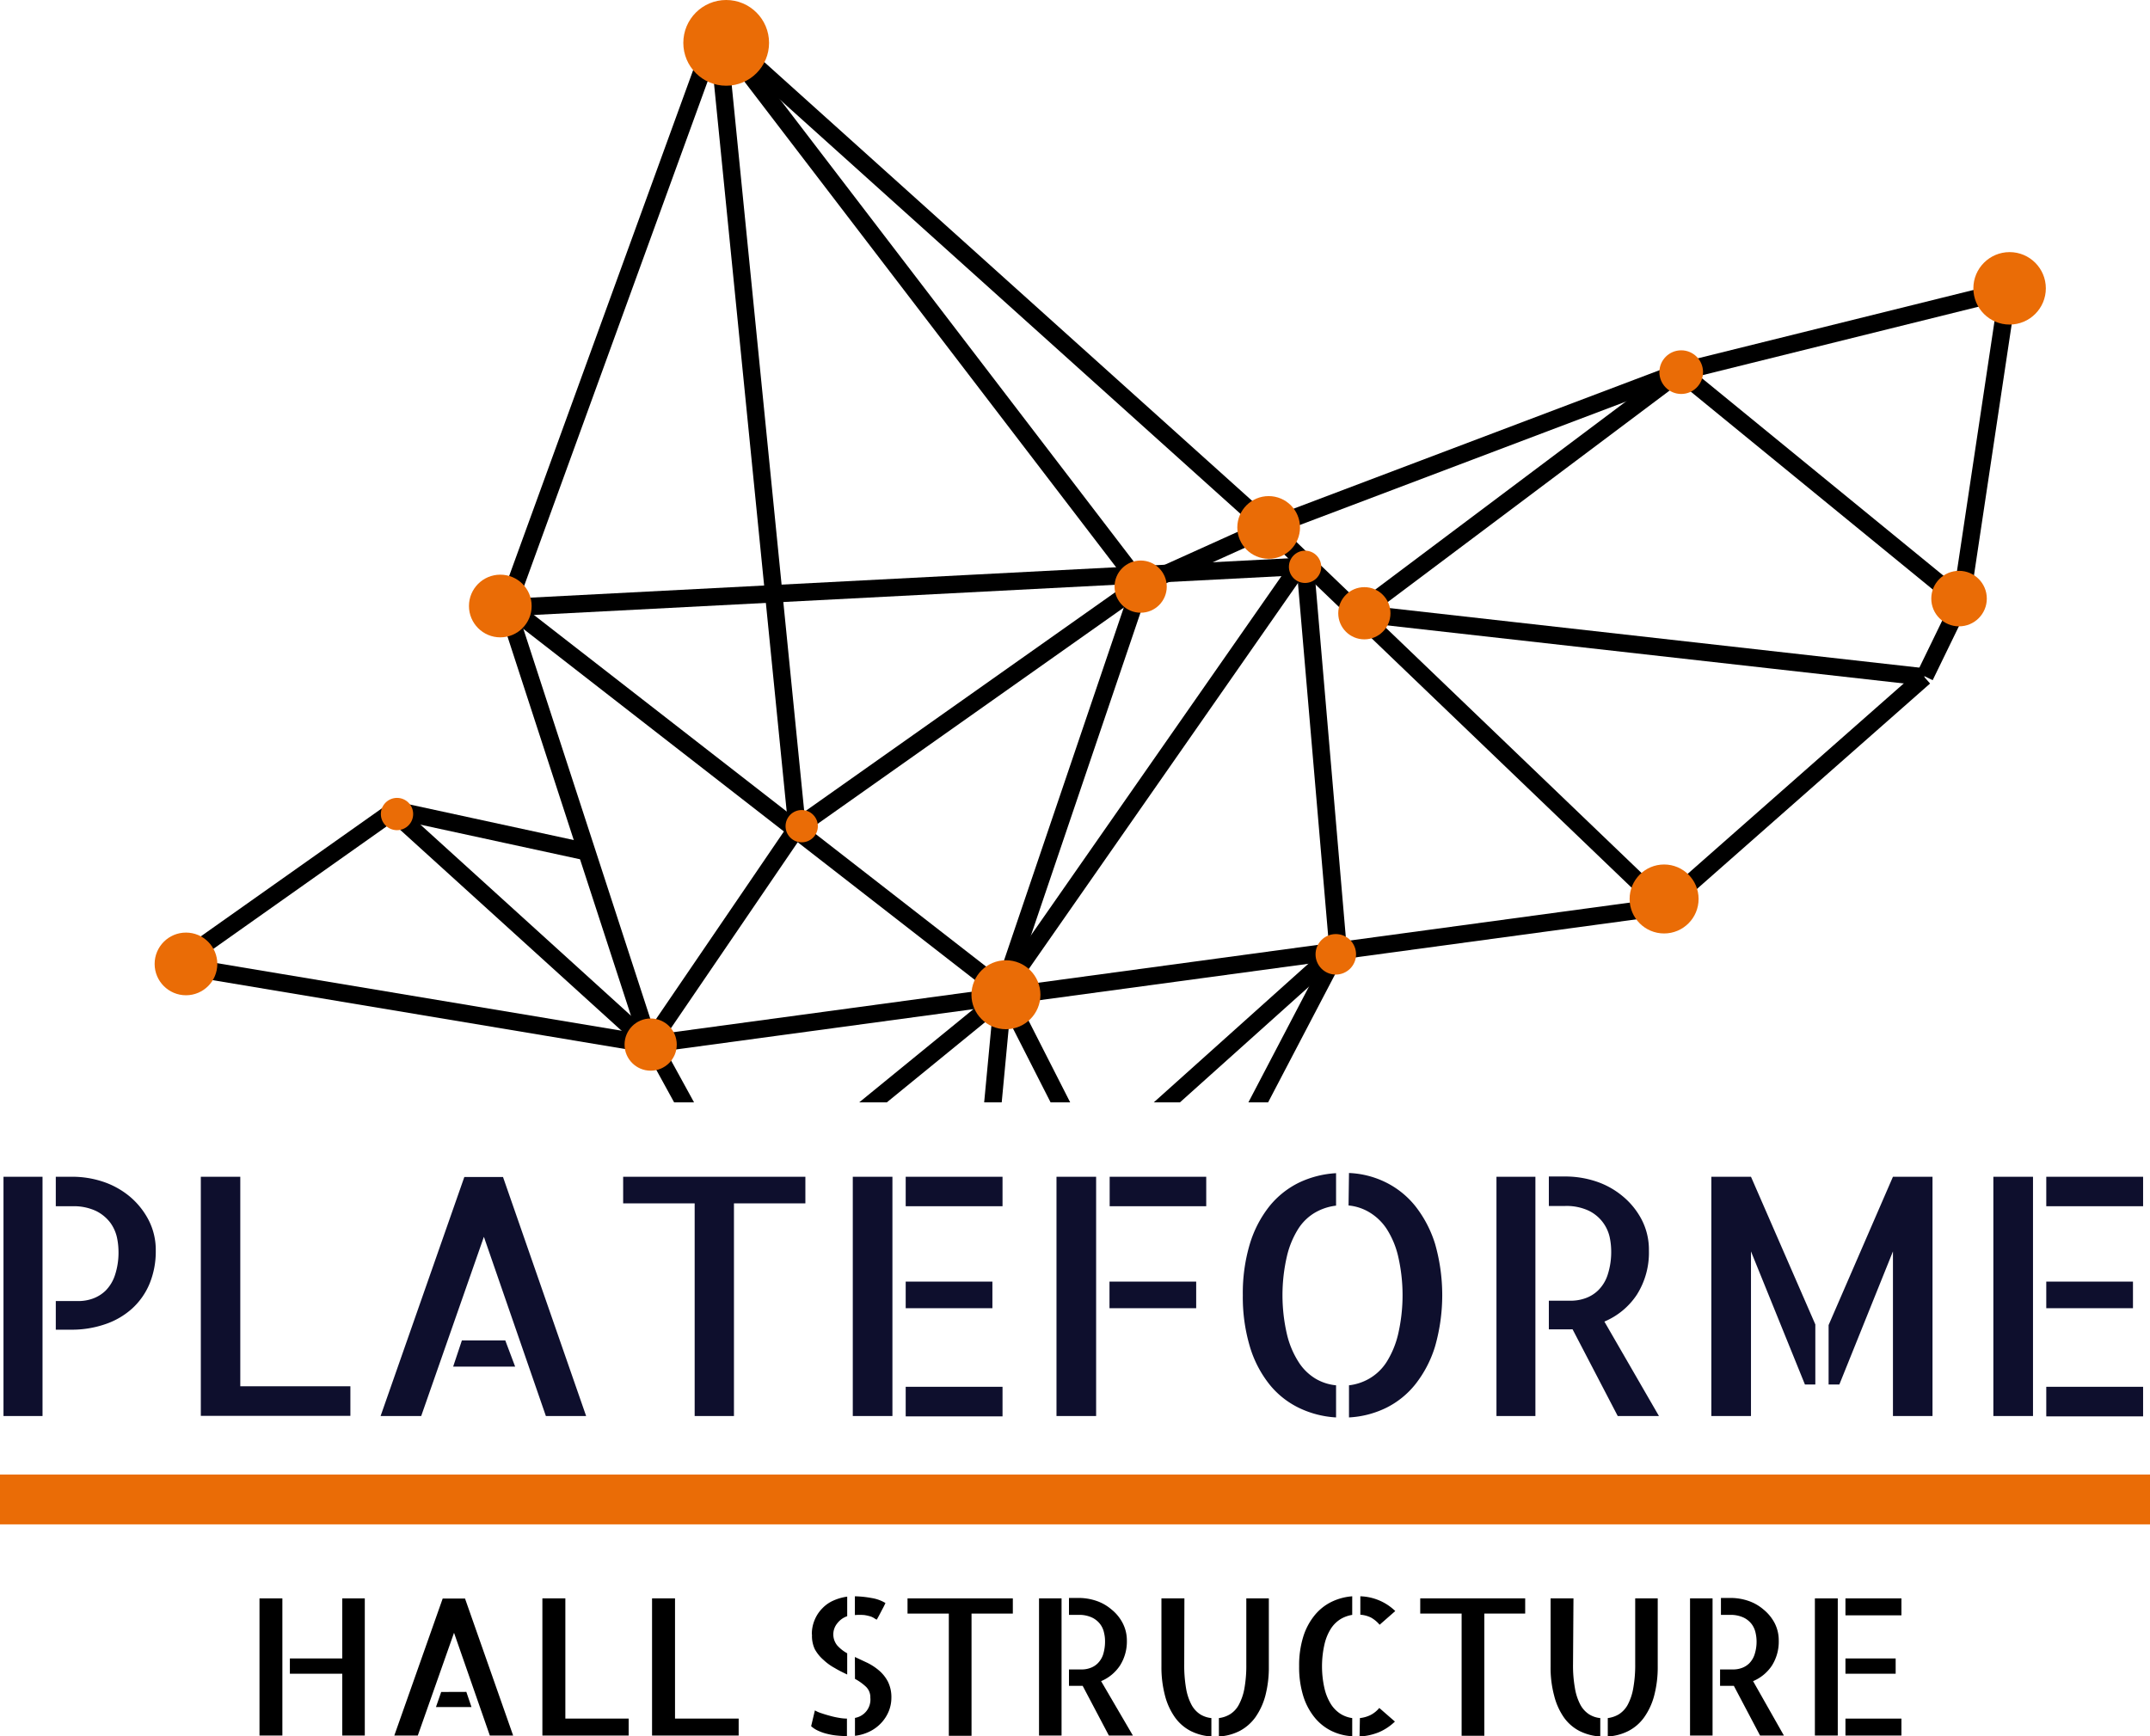 <svg xmlns="http://www.w3.org/2000/svg" xmlns:xlink="http://www.w3.org/1999/xlink" viewBox="0 0 246.24 198.91"><defs><style>.cls-1,.cls-5{fill:none;}.cls-2{fill:#0e0f2d;}.cls-3{fill:#ea6c06;}.cls-4{clip-path:url(#clip-path);}.cls-5{stroke:#000;stroke-miterlimit:10;stroke-width:2px;}</style><clipPath id="clip-path" transform="translate(0 -16.45)"><rect class="cls-1" x="0.86" width="258.02" height="142.73"/></clipPath></defs><title>logo-gccd-dark</title><g id="Calque_2" data-name="Calque 2"><g id="Calque_1-2" data-name="Calque 1"><path class="cls-2" d="M.4,151.25H4.87v27.41H.4Zm7.89,0a11.17,11.17,0,0,1,3.46.55,9.47,9.47,0,0,1,3.07,1.68A8.82,8.82,0,0,1,17,156.17a7.48,7.48,0,0,1,.84,3.56,9.7,9.7,0,0,1-.71,3.77,8,8,0,0,1-2,2.85,8.77,8.77,0,0,1-3.05,1.78,11.75,11.75,0,0,1-3.94.64H6.39v-3.28H9a4.85,4.85,0,0,0,1.62-.28,4.09,4.09,0,0,0,1.47-.91,4.5,4.5,0,0,0,1.07-1.76,8.21,8.21,0,0,0,.41-2.81,7.85,7.85,0,0,0-.18-1.55,4.56,4.56,0,0,0-.76-1.67A4.62,4.62,0,0,0,11,155.17a6,6,0,0,0-2.75-.54H6.39v-3.38Z" transform="translate(0 -16.45)"/><path class="cls-2" d="M27.52,151.25v24H40.13v3.39H23V151.25Z" transform="translate(0 -16.45)"/><path class="cls-2" d="M67.13,178.66H62.52l-7.1-20.53-7.18,20.53H43.59l9.59-27.38h4.43ZM57.87,170,59,173h-7.1l1-3Z" transform="translate(0 -16.45)"/><path class="cls-2" d="M92.24,151.25v3.05H84.06v24.36h-4.5V154.3H71.37v-3.05Z" transform="translate(0 -16.45)"/><path class="cls-2" d="M97.67,151.25h4.54v27.41H97.67Zm17.15,0v3.38H103.73v-3.38Zm-1.16,15.06h-9.93v-3.05h9.93Zm-9.93,9h11.09v3.39H103.73Z" transform="translate(0 -16.45)"/><path class="cls-2" d="M121,151.25h4.54v27.41H121Zm17.15,0v3.38H127.09v-3.38ZM137,166.31h-9.93v-3.05H137Z" transform="translate(0 -16.45)"/><path class="cls-2" d="M142.34,164.82a19.73,19.73,0,0,1,.8-5.86,13,13,0,0,1,2.23-4.31,10,10,0,0,1,3.39-2.72,11.35,11.35,0,0,1,4.26-1.09v3.72a6.24,6.24,0,0,0-2.38.78,5.71,5.71,0,0,0-1.94,1.86,10.25,10.25,0,0,0-1.3,3.12,19.82,19.82,0,0,0,0,9,10.21,10.21,0,0,0,1.32,3.14,5.93,5.93,0,0,0,1.95,1.92,5.65,5.65,0,0,0,2.35.76v3.68a11.21,11.21,0,0,1-4.24-1.09,9.81,9.81,0,0,1-3.41-2.72,12.83,12.83,0,0,1-2.23-4.33A19.86,19.86,0,0,1,142.34,164.82Zm12.16-14a10.46,10.46,0,0,1,4.23,1.08,10,10,0,0,1,3.38,2.73,13.43,13.43,0,0,1,2.25,4.31,21.42,21.42,0,0,1,0,11.74,13.23,13.23,0,0,1-2.25,4.33,9.86,9.86,0,0,1-3.37,2.72,11,11,0,0,1-4.24,1.09v-3.68a6,6,0,0,0,2.38-.8,5.81,5.81,0,0,0,1.94-1.89,10.53,10.53,0,0,0,1.3-3.13,19.9,19.9,0,0,0,0-9,10,10,0,0,0-1.32-3.12,6.17,6.17,0,0,0-2-1.9,5.65,5.65,0,0,0-2.35-.76Z" transform="translate(0 -16.45)"/><path class="cls-2" d="M171.39,151.25h4.46v27.41h-4.46ZM190,178.66h-4.72l-5.17-9.93a1.1,1.1,0,0,0-.25,0l-.39,0h-2.08v-3.28h2.53a5,5,0,0,0,1.64-.28,4,4,0,0,0,1.48-.91,4.4,4.4,0,0,0,1.08-1.76,8.47,8.47,0,0,0,.41-2.81,7.85,7.85,0,0,0-.18-1.55,4.44,4.44,0,0,0-2.39-3,6,6,0,0,0-2.75-.54h-1.82v-3.38h1.9a11.17,11.17,0,0,1,3.46.55,9.32,9.32,0,0,1,3.06,1.68,8.7,8.7,0,0,1,2.2,2.69,7.48,7.48,0,0,1,.84,3.56,9,9,0,0,1-1.38,5.06,8.32,8.32,0,0,1-3.72,3.08Z" transform="translate(0 -16.45)"/><path class="cls-2" d="M196,151.25h4.54l7.37,16.92v6.88h-1.19l-6.18-15.25v18.86H196Zm20.8,0h4.53v27.41h-4.53V159.8l-6.14,15.25h-1.23v-6.81Z" transform="translate(0 -16.45)"/><path class="cls-2" d="M228.3,151.25h4.54v27.41H228.3Zm17.15,0v3.38H234.36v-3.38Zm-1.16,15.06h-9.93v-3.05h9.93Zm-9.93,9h11.09v3.39H234.36Z" transform="translate(0 -16.45)"/><rect class="cls-3" y="168.91" width="246.24" height="5.71"/><path d="M29.72,199.55h2.62v15.71H29.72Zm12.06,0v15.71H39.2v-7.08h-6v-1.75h6v-6.88Z" transform="translate(0 -16.45)"/><path d="M58.77,215.26H56.1L52,203.49l-4.15,11.77H45.16l5.54-15.69h2.56Zm-5.36-5L54,212H49.93l.6-1.73Z" transform="translate(0 -16.45)"/><path d="M64.75,199.55v13.77H72v1.94H62.12V199.55Z" transform="translate(0 -16.45)"/><path d="M77.31,199.55v13.77H84.6v1.94H74.68V199.55Z" transform="translate(0 -16.45)"/><path d="M93.33,212.38a3.67,3.67,0,0,0,.76.33q.47.16,1,.3a8.79,8.79,0,0,0,1,.22,5.11,5.11,0,0,0,.92.09H97v2h0a9.63,9.63,0,0,1-1.06-.05,7.13,7.13,0,0,1-1.11-.18,5.27,5.27,0,0,1-1.06-.35,3.15,3.15,0,0,1-.87-.55Zm-.35-8.7a4.13,4.13,0,0,1,.33-1.68,4.06,4.06,0,0,1,.87-1.31,3.94,3.94,0,0,1,1.29-.9,5.83,5.83,0,0,1,1.56-.44v2.24a2.4,2.4,0,0,0-1.14.82,2,2,0,0,0,0,2.53,4.37,4.37,0,0,0,1.14.9v2.43c-.48-.23-1-.48-1.42-.74a6.06,6.06,0,0,1-1.29-.93,4.44,4.44,0,0,1-1-1.23A3.54,3.54,0,0,1,93,203.68Zm7.42-1.7a1.51,1.51,0,0,1-.26-.15,1.91,1.91,0,0,0-.43-.21,5.15,5.15,0,0,0-.71-.16,6.23,6.23,0,0,0-1.09,0v-2.15a11.59,11.59,0,0,1,1.92.2,4.35,4.35,0,0,1,1.58.57c-.08.18-.18.39-.3.61s-.22.42-.32.61-.19.36-.26.48A1.48,1.48,0,0,1,100.4,202Zm-2.49,4.28,1.45.68a6.51,6.51,0,0,1,1.34.89,4.3,4.3,0,0,1,1,1.27,4,4,0,0,1,.39,1.85,4.12,4.12,0,0,1-.29,1.5,4.38,4.38,0,0,1-.82,1.31,4.52,4.52,0,0,1-1.3,1,5.1,5.1,0,0,1-1.76.53v-2.05a2.13,2.13,0,0,0,1.76-2.32,1.67,1.67,0,0,0-.49-1.24,5.93,5.93,0,0,0-1.27-.91Z" transform="translate(0 -16.45)"/><path d="M116,199.55v1.74h-4.73v14h-2.6v-14h-4.73v-1.74Z" transform="translate(0 -16.45)"/><path d="M119,199.55h2.58v15.71H119Zm10.75,15.71H127l-3-5.69h-1.57v-1.88h1.47a2.81,2.81,0,0,0,.94-.16,2.26,2.26,0,0,0,.86-.52,2.57,2.57,0,0,0,.63-1,5,5,0,0,0,.23-1.61,3.84,3.84,0,0,0-.11-.89,2.44,2.44,0,0,0-.44-1,2.54,2.54,0,0,0-.93-.76,3.43,3.43,0,0,0-1.59-.31h-1.06v-1.94h1.1a6.29,6.29,0,0,1,2,.32,5.24,5.24,0,0,1,1.77,1,4.85,4.85,0,0,1,1.27,1.54,4.3,4.3,0,0,1,.49,2,5.14,5.14,0,0,1-.8,2.9,4.85,4.85,0,0,1-2.15,1.77Z" transform="translate(0 -16.45)"/><path d="M135.63,207.07a15.59,15.59,0,0,0,.21,2.78,6.18,6.18,0,0,0,.62,1.88,3,3,0,0,0,1,1.1,3,3,0,0,0,1.28.43v2.11a6.11,6.11,0,0,1-2.37-.63,5.07,5.07,0,0,1-1.8-1.56,7.58,7.58,0,0,1-1.14-2.48,12.75,12.75,0,0,1-.41-3.37v-7.78h2.63Zm9.69-7.52v7.78a12.77,12.77,0,0,1-.4,3.37,7.8,7.8,0,0,1-1.15,2.48,5.24,5.24,0,0,1-1.8,1.56,6,6,0,0,1-2.37.63v-2.11a3.19,3.19,0,0,0,1.28-.44,2.88,2.88,0,0,0,1-1.08,6.3,6.3,0,0,0,.64-1.86,14.89,14.89,0,0,0,.22-2.81v-7.52Z" transform="translate(0 -16.45)"/><path d="M148.79,207.33a11,11,0,0,1,.46-3.35,7.3,7.3,0,0,1,1.28-2.45,5.75,5.75,0,0,1,1.92-1.56,6.54,6.54,0,0,1,2.42-.66v2.13a3.73,3.73,0,0,0-1.33.48,3.53,3.53,0,0,0-1.1,1.08,5.75,5.75,0,0,0-.74,1.78,11.4,11.4,0,0,0,0,5.11,6,6,0,0,0,.74,1.79,3.67,3.67,0,0,0,1.11,1.11,3.44,3.44,0,0,0,1.32.47v2.08a6.15,6.15,0,0,1-2.42-.63,5.75,5.75,0,0,1-1.92-1.56,7.35,7.35,0,0,1-1.28-2.46A11.14,11.14,0,0,1,148.79,207.33Zm9.22-4.76a3.62,3.62,0,0,0-1-.83,3.34,3.34,0,0,0-1.21-.32v-2.11A6,6,0,0,1,159.8,201Zm-2.26,10.69a3.65,3.65,0,0,0,1.22-.35,3.16,3.16,0,0,0,1-.81l1.79,1.56a6.11,6.11,0,0,1-1.83,1.22,6.86,6.86,0,0,1-2.22.49Z" transform="translate(0 -16.45)"/><path d="M174.68,199.55v1.74H170v14h-2.6v-14h-4.74v-1.74Z" transform="translate(0 -16.45)"/><path d="M180.16,207.07a14.62,14.62,0,0,0,.22,2.78,6.18,6.18,0,0,0,.62,1.88,3,3,0,0,0,1,1.1,2.91,2.91,0,0,0,1.28.43v2.11a6.12,6.12,0,0,1-2.38-.63,5,5,0,0,1-1.79-1.56A7.58,7.58,0,0,1,178,210.7a12.35,12.35,0,0,1-.41-3.37v-7.78h2.62Zm9.7-7.52v7.78a12.75,12.75,0,0,1-.41,3.37,7.59,7.59,0,0,1-1.15,2.48,5.07,5.07,0,0,1-1.8,1.56,6,6,0,0,1-2.36.63v-2.11a3.25,3.25,0,0,0,1.28-.44,3,3,0,0,0,1-1.08,6.31,6.31,0,0,0,.63-1.86,14.8,14.8,0,0,0,.23-2.81v-7.52Z" transform="translate(0 -16.45)"/><path d="M193.56,199.55h2.58v15.71h-2.58Zm10.75,15.71h-2.73l-3-5.69H197v-1.88h1.46a2.87,2.87,0,0,0,1-.16,2.34,2.34,0,0,0,.86-.52,2.56,2.56,0,0,0,.62-1,4.71,4.71,0,0,0,.24-1.61,4.48,4.48,0,0,0-.11-.89,2.59,2.59,0,0,0-.44-1,2.54,2.54,0,0,0-.93-.76,3.51,3.51,0,0,0-1.6-.31h-1v-1.94h1.1a6.29,6.29,0,0,1,2,.32,5.24,5.24,0,0,1,1.77,1,5,5,0,0,1,1.27,1.54,4.3,4.3,0,0,1,.48,2,5.14,5.14,0,0,1-.79,2.9,4.85,4.85,0,0,1-2.15,1.77Z" transform="translate(0 -16.45)"/><path d="M207.86,199.55h2.62v15.71h-2.62Zm9.91,0v1.94h-6.41v-1.94Zm-.66,8.63h-5.75v-1.75h5.75Zm-5.75,5.14h6.41v1.94h-6.41Z" transform="translate(0 -16.45)"/><g class="cls-4"><line class="cls-5" x1="44.72" y1="92.7" x2="74.38" y2="119.62"/><line class="cls-5" x1="191.78" y1="103.71" x2="74.38" y2="119.62"/><line class="cls-5" x1="20.08" y1="110.55" x2="45.21" y2="92.78"/><line class="cls-5" x1="58.08" y1="69.55" x2="74.38" y2="119.62"/><line class="cls-5" x1="44.72" y1="92.7" x2="67.08" y2="97.55"/><line class="cls-5" x1="57.08" y1="68.55" x2="114.87" y2="113.49"/><line class="cls-5" x1="74.38" y1="119.62" x2="91.29" y2="94.81"/><line class="cls-5" x1="224.62" y1="68.9" x2="220.45" y2="77.48"/><line class="cls-5" x1="220.39" y1="77.55" x2="190.56" y2="103.84"/><line class="cls-5" x1="145.3" y1="60.42" x2="190.56" y2="103.84"/><line class="cls-5" x1="155.55" y1="70.26" x2="220.39" y2="77.55"/><line class="cls-5" x1="114.87" y1="113.49" x2="149.1" y2="64.4"/><line class="cls-5" x1="59.08" y1="69.55" x2="149.03" y2="64.88"/><line class="cls-5" x1="145.3" y1="60.42" x2="129.06" y2="67.75"/><line class="cls-5" x1="58.08" y1="69.55" x2="82.08" y2="3.55"/><line class="cls-5" x1="145.3" y1="60.42" x2="82.08" y2="3.55"/><line class="cls-5" x1="91.29" y1="94.81" x2="82.08" y2="2.55"/><line class="cls-5" x1="114.87" y1="113.49" x2="130.64" y2="67.01"/><line class="cls-5" x1="91.29" y1="94.81" x2="130.64" y2="67.01"/><line class="cls-5" x1="82.08" y1="3.55" x2="130.64" y2="67.01"/><line class="cls-5" x1="155.55" y1="70.26" x2="192.43" y2="42.58"/><line class="cls-5" x1="224.62" y1="68.9" x2="192.43" y2="42.58"/><line class="cls-5" x1="145.3" y1="60.42" x2="192.43" y2="42.58"/><line class="cls-5" x1="224.62" y1="68.9" x2="230" y2="33.07"/><line class="cls-5" x1="192.43" y1="42.58" x2="230.48" y2="33.14"/><line class="cls-5" x1="20.08" y1="110.55" x2="74.38" y2="119.62"/><line class="cls-5" x1="149.5" y1="64.95" x2="153.23" y2="108.5"/><line class="cls-5" x1="74.67" y1="119.57" x2="85.04" y2="138.48"/><line class="cls-5" x1="114.93" y1="114.08" x2="85.04" y2="138.48"/><line class="cls-5" x1="96.02" y1="129.33" x2="111.88" y2="145.8"/><line class="cls-5" x1="153.36" y1="108.59" x2="111.88" y2="145.8"/><line class="cls-5" x1="114.93" y1="113.47" x2="111.88" y2="145.8"/><line class="cls-5" x1="132.62" y1="148.24" x2="114.93" y2="113.47"/><line class="cls-5" x1="153.36" y1="108.59" x2="132.62" y2="148.24"/><circle class="cls-3" cx="230.16" cy="33.03" r="4.15"/><circle class="cls-3" cx="224.37" cy="68.57" r="3.18"/><circle class="cls-3" cx="192.55" cy="42.63" r="2.5"/><circle class="cls-3" cx="190.59" cy="102.98" r="3.95"/><circle class="cls-3" cx="130.64" cy="67.2" r="2.99"/><circle class="cls-3" cx="156.26" cy="70.25" r="2.99"/><circle class="cls-3" cx="91.82" cy="94.64" r="1.85"/><circle class="cls-3" cx="45.47" cy="93.25" r="1.85"/><circle class="cls-3" cx="145.3" cy="60.42" r="3.59"/><circle class="cls-3" cx="57.3" cy="69.42" r="3.59"/><circle class="cls-3" cx="21.3" cy="110.42" r="3.59"/><circle class="cls-3" cx="149.47" cy="64.93" r="1.85"/><circle class="cls-3" cx="74.52" cy="119.66" r="2.99"/><circle class="cls-3" cx="115.21" cy="113.95" r="3.95"/><circle class="cls-3" cx="83.17" cy="4.91" r="4.91"/><circle class="cls-3" cx="152.99" cy="109.32" r="2.32"/><line class="cls-5" x1="85.04" y1="138.48" x2="111.88" y2="145.8"/></g></g></g></svg>